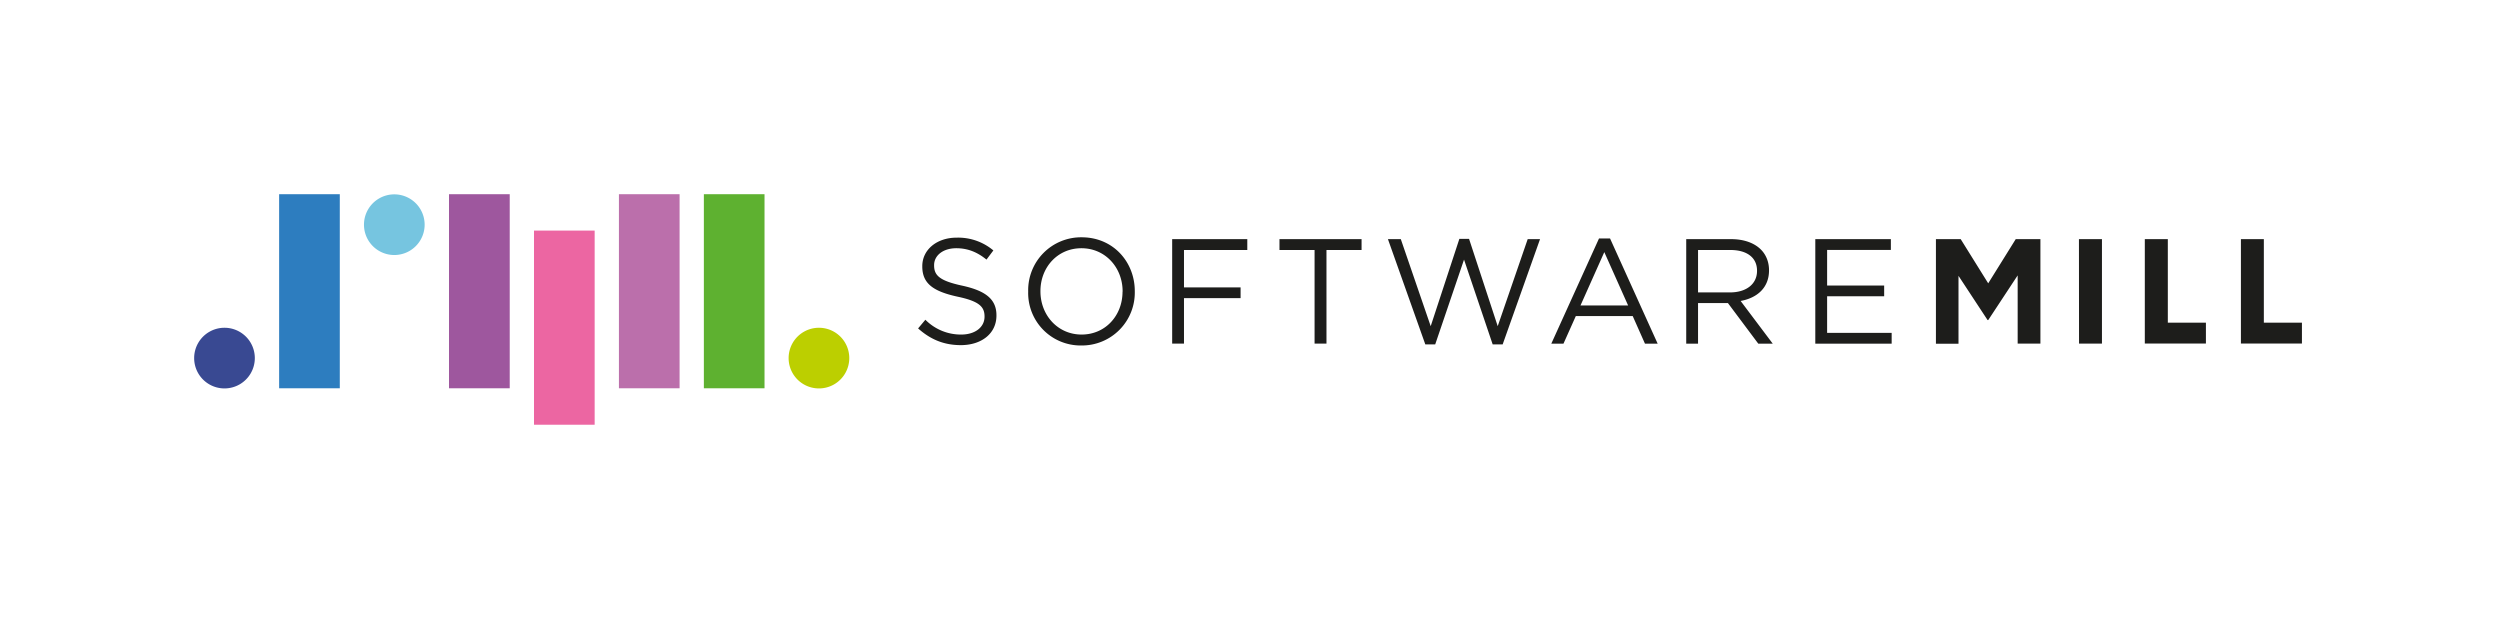 <svg xmlns="http://www.w3.org/2000/svg" height="94.49" width="377.95"><defs><clipPath id="a"><path d="M0 70.87h283.46V0H0z"/></clipPath></defs><path d="M0 94.5h377.95V0H0z" fill="#fff"/><path d="M51.37 58.7H42.2V29.36h9.17z" fill="#2d7dbf"/><path d="M115.58 58.7h-9.17V29.36h9.17z" fill="#5eb130"/><path d="M77.06 58.7h-9.18V29.36h9.18z" fill="#9e579e"/><path d="M89.9 64.21h-9.17V34.86h9.17z" fill="#ec66a2"/><path d="M102.74 58.7h-9.17V29.36h9.17z" fill="#bb6fab"/><g clip-path="url(#a)" transform="matrix(1.333 0 0 -1.333 0 94.5)"><path d="M48.16 45.41a3.44 3.44 0 1 0-6.88 0 3.44 3.44 0 0 0 6.88 0" fill="#76c5e0"/><path d="M28.9 30.28a3.44 3.44 0 1 0-6.88 0 3.44 3.44 0 0 0 6.88 0" fill="#394992"/><path d="M96.32 30.28a3.44 3.44 0 1 0-6.88 0 3.44 3.44 0 0 0 6.88 0" fill="#bccf00"/><path d="M104.12 33.64l.83.99a5.65 5.65 0 0 1 4.07-1.68c1.59 0 2.64.85 2.64 2.02V35c0 1.1-.6 1.73-3.08 2.25-2.73.6-3.98 1.48-3.98 3.42v.04c0 1.86 1.64 3.23 3.9 3.23a6.2 6.2 0 0 0 4.16-1.45l-.78-1.04c-1.1.9-2.2 1.29-3.42 1.29-1.54 0-2.52-.85-2.52-1.91v-.04c0-1.12.6-1.74 3.21-2.3 2.64-.58 3.86-1.54 3.86-3.35v-.04c0-2.03-1.69-3.35-4.04-3.35-1.88 0-3.42.62-4.85 1.9M127.32 37.81v.04c0 2.69-1.96 4.89-4.67 4.89S118 40.57 118 37.88v-.03c0-2.7 1.96-4.9 4.67-4.9s4.64 2.17 4.64 4.86m-10.7 0v.04a6 6 0 0 0 6.06 6.13c3.61 0 6.03-2.83 6.03-6.1v-.03a6 6 0 0 0-6.06-6.14 5.95 5.95 0 0 0-6.03 6.1M132.94 43.77h8.52v-1.23h-7.18V38.3h6.42v-1.22h-6.42v-5.16h-1.34zM149.09 42.54h-3.98v1.23h9.31v-1.23h-3.98V31.92h-1.35zM157.41 43.77h1.46l3.39-9.87 3.25 9.9h1.1l3.25-9.9 3.4 9.87h1.4l-4.24-11.94h-1.13l-3.25 9.62-3.27-9.62h-1.12zM184.65 36.25l-2.7 6.05-2.7-6.05zm-3.3 7.6h1.25l5.4-11.93h-1.44l-1.39 3.13h-6.45l-1.4-3.13h-1.38zM196.22 37.73c1.78 0 3.05.91 3.05 2.44v.03c0 1.46-1.12 2.34-3.03 2.34h-3.66v-4.81zm-4.98 6.04h5.1c1.46 0 2.63-.44 3.37-1.18.58-.58.92-1.4.92-2.34v-.03c0-1.97-1.36-3.12-3.22-3.46l3.64-4.84h-1.64l-3.44 4.6h-3.39v-4.6h-1.34zM205.88 43.77h8.57v-1.22h-7.23v-4.04h6.47v-1.22h-6.47v-4.15h7.32v-1.22h-8.66zM219.56 43.77h2.81l3.12-5.01 3.12 5.01h2.8V31.92h-2.58v7.74l-3.34-5.07h-.07l-3.3 5.02v-7.7h-2.56zM235.78 43.77h2.61V31.92h-2.6zM254.15 43.77h2.6V34.3h4.32v-2.37h-6.92zM243.25 43.77h2.61V34.3h4.32v-2.37h-6.93z" fill="#1d1d1b"/></g></svg>
